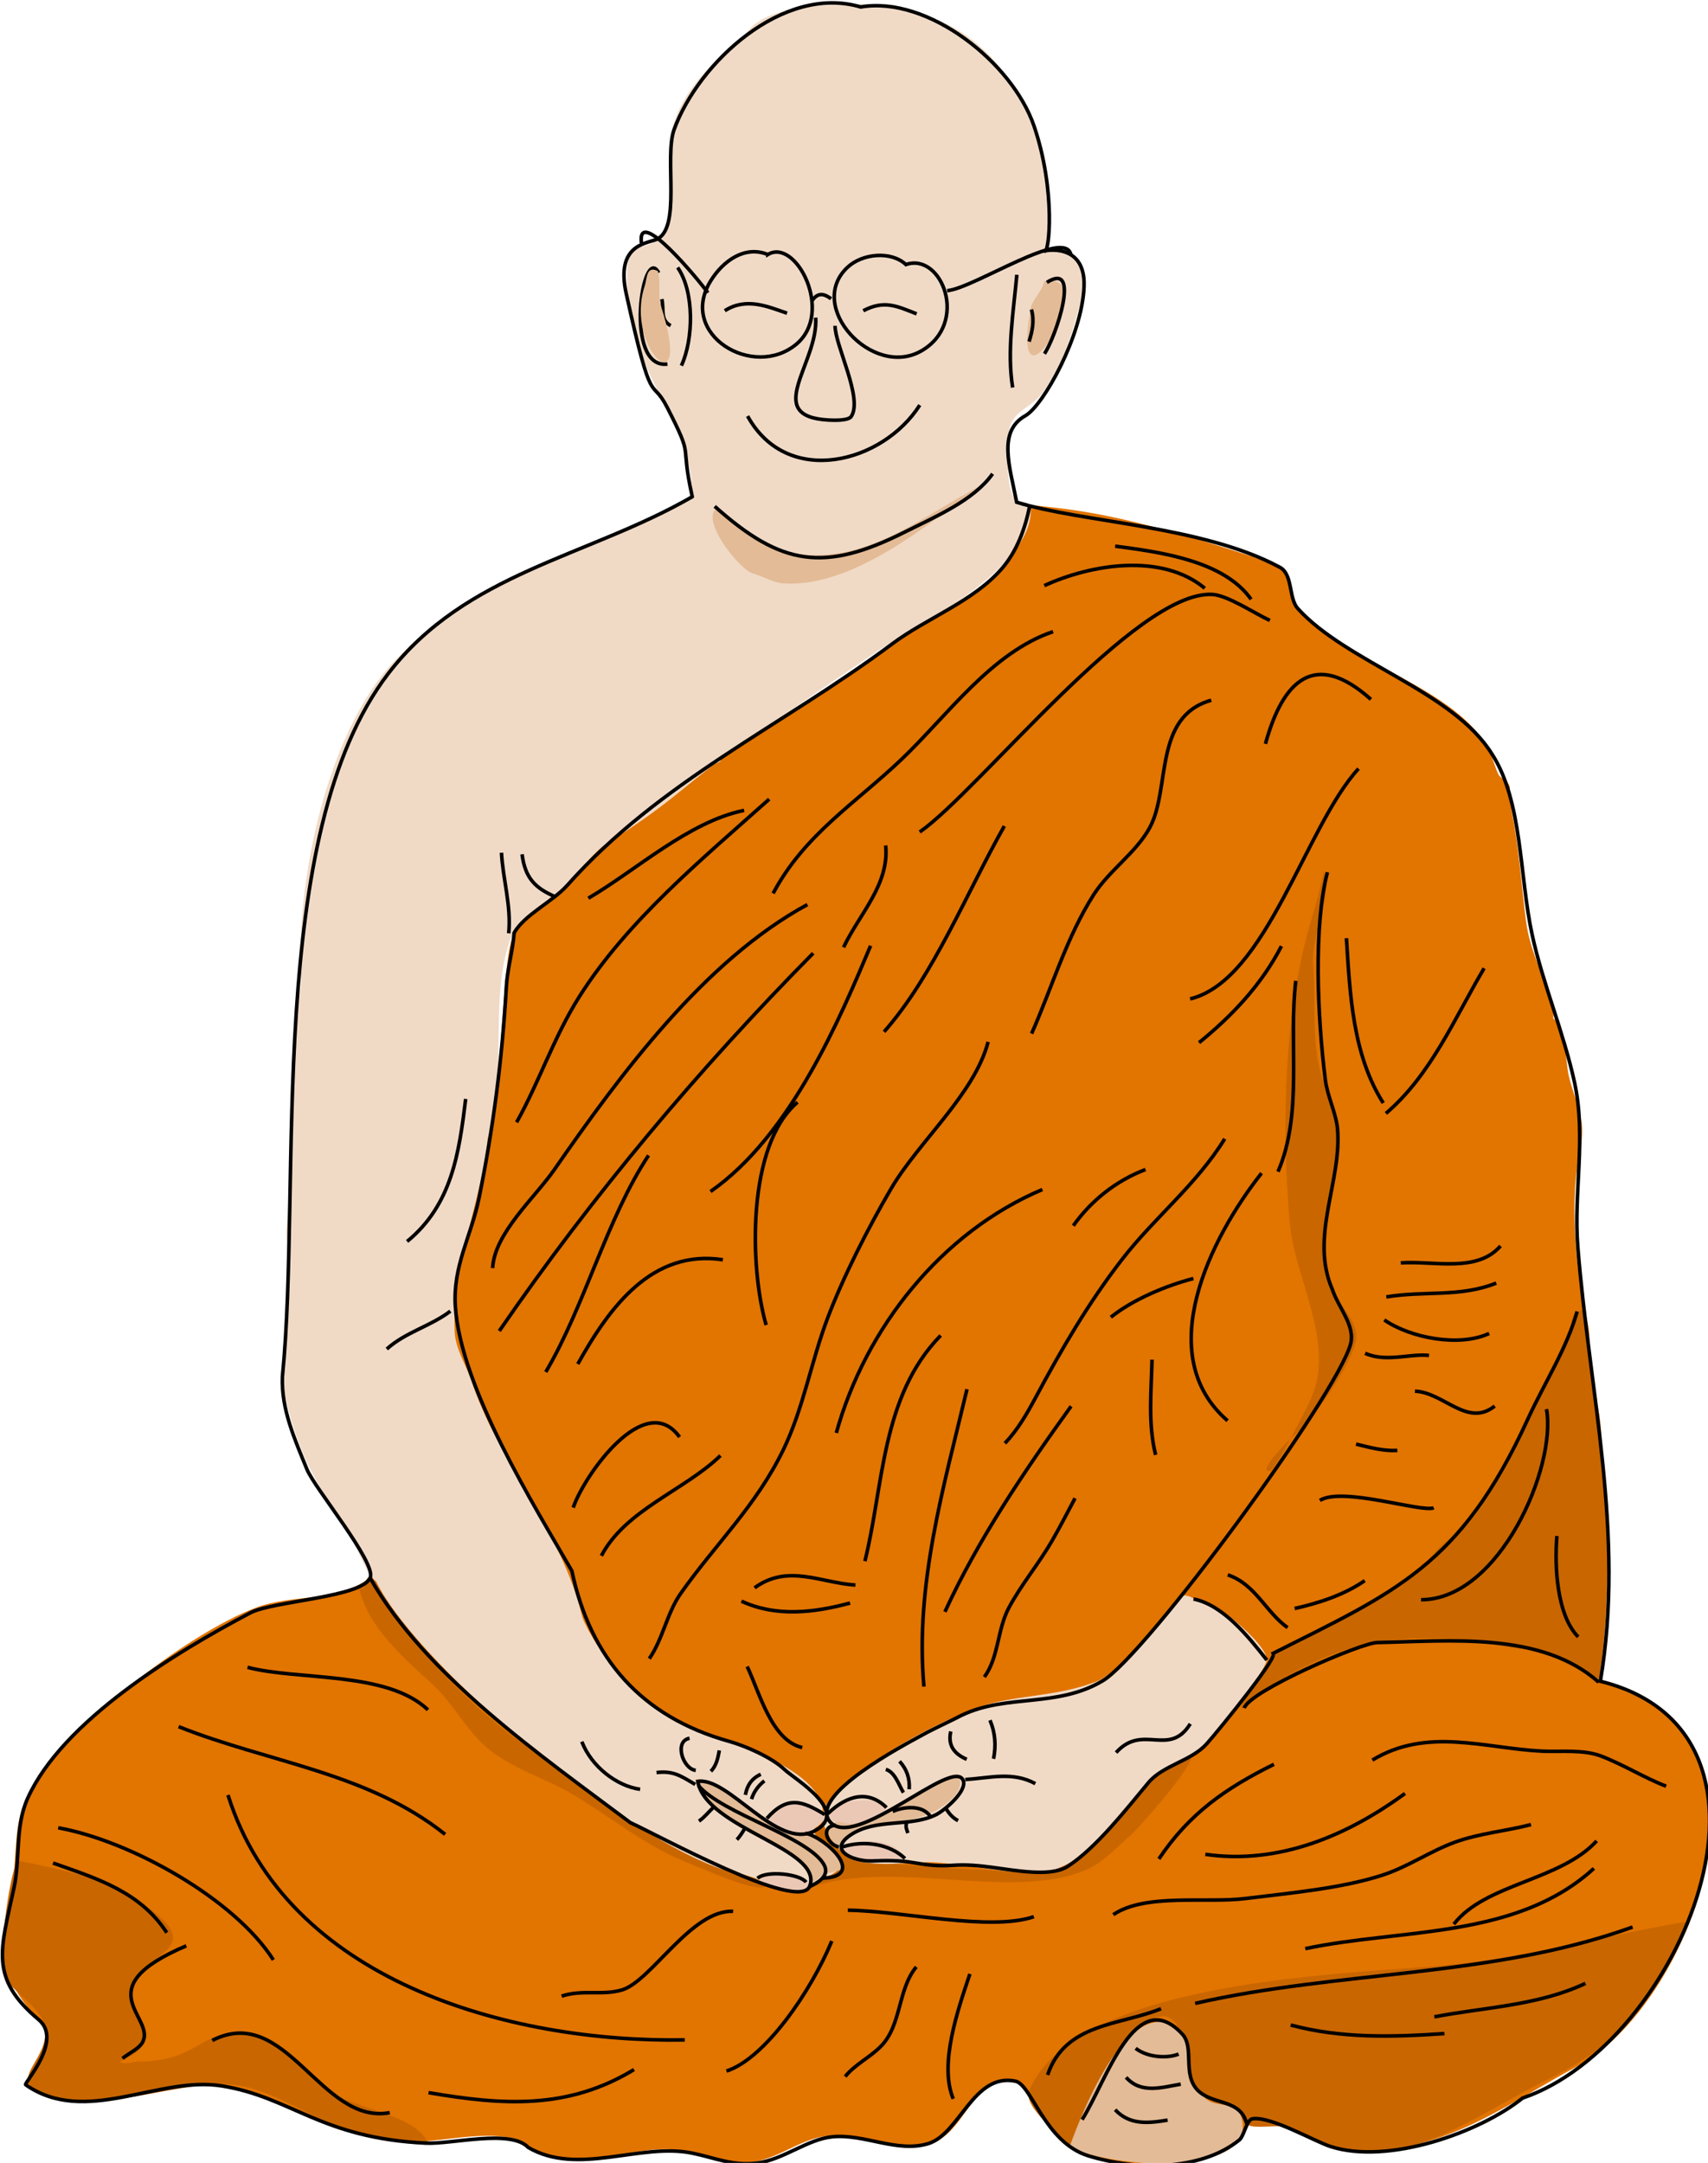<?xml version="1.0" encoding="UTF-8" standalone="no"?>
<!-- Created with Inkscape (http://www.inkscape.org/) -->

<svg
   width="126.624mm"
   height="160.349mm"
   viewBox="0 0 126.624 160.349"
   version="1.1"
   id="svg1"
   xml:space="preserve"
   inkscape:version="1.3 (0e150ed6c4, 2023-07-21)"
   sodipodi:docname="ajahn.svg"
   xmlns:inkscape="http://www.inkscape.org/namespaces/inkscape"
   xmlns:sodipodi="http://sodipodi.sourceforge.net/DTD/sodipodi-0.dtd"
   xmlns="http://www.w3.org/2000/svg"
   xmlns:svg="http://www.w3.org/2000/svg"><sodipodi:namedview
     id="namedview1"
     pagecolor="#ffffff"
     bordercolor="#999999"
     borderopacity="1"
     inkscape:showpageshadow="0"
     inkscape:pageopacity="0"
     inkscape:pagecheckerboard="0"
     inkscape:deskcolor="#d1d1d1"
     inkscape:document-units="mm"
     inkscape:zoom="0.78363065"
     inkscape:cx="216.30088"
     inkscape:cy="518.10122"
     inkscape:window-width="2560"
     inkscape:window-height="1440"
     inkscape:window-x="0"
     inkscape:window-y="0"
     inkscape:window-maximized="1"
     inkscape:current-layer="layer1" /><defs
     id="defs1" /><g
     inkscape:label="Layer 1"
     inkscape:groupmode="layer"
     id="layer1"
     transform="translate(-30.618,-52.691)"><path
       style="fill:#e27400;fill-opacity:1;stroke:none;stroke-width:1px;stroke-linecap:butt;stroke-linejoin:miter;stroke-opacity:1"
       d="m 288.023,141.111 c -2.151,5.97 -3.385,12.703 -7.398,17.863 -6.448,8.289 -17.926,11.761 -26.1,17.755 -10.322,7.569 -21.339,13.991 -31.628,21.625 -6.278,4.657 -18.179,7.257 -21.434,14.653 -12.528,6.157 -25.202,14.768 -35.063,24.769 -2.921,2.962 -5.134,6.498 -8.177,9.373 -5.8,5.478 -13.713,9.042 -15.557,17.516 -2.167,9.959 -2.756,43.419 -5.693,47.45 -2.364,5.033 -3.08,10.633 -5.156,15.831 -10.806,27.065 -14.832,54.85 -21.122,83.299 -2.236,10.114 -3.083,22.178 -7.902,30.593 -8.903,6.495 -20.931,4.047 -31.171,7.905 -19.702,7.423 -54.031,34.184 -63.779,52.334 -4.314,8.033 -2.841,16.703 -4.529,25.264 -3.673,18.631 -4.219,25.254 8.618,39.116 4.729,6.055 -5.279,12.028 -4.251,17.27 0.116,0.591 12.114,3.96 13.586,3.96 9.121,0 19.774,-4.315 27.924,-4.315 5.914,0 12.485,-0.662 18.289,0.875 2.919,0.773 6.135,3.05 9.305,3.119 11.619,5.751 25.939,12.307 39.231,11.847 8.877,-0.307 18.298,-2.825 27.109,-1.089 3.33,0.656 4.794,2.993 7.692,3.87 11.945,5.592 25.55,-1.656 37.922,-0.653 6.893,0.558 15.509,4.664 22.479,3.399 7.345,-1.333 12.791,-6.369 20.279,-7.211 10.322,-1.161 17.402,3.89 25.981,2.937 8.271,-0.919 11.302,-8.611 15.603,-13.572 3.225,-2.738 5.869,-5.466 10.32,-4.641 2.732,0.506 4.348,4.712 5.757,6.766 3.834,5.586 7.968,9.299 13.504,13.119 8.577,5.918 19.674,1.118 28.172,3.276 2.708,-2.343 6.75,-1.86 9.928,-3.111 4.324,-1.703 6.924,-8.038 10.79,-9.125 6.651,-1.871 13.9,5.761 19.793,6.898 4.085,0.788 9.355,1.153 12.67,1.32 21.377,-0.051 39.264,-13.819 57.262,-23.326 21.866,-11.84 39.517,-48.708 36.893,-72.452 0.386,-13.068 -9.558,-27.46 -22.056,-31.9 -1.974,-0.701 -8.635,-4.619 -8.911,-3.168 3.164,-20.297 3.112,-41.774 1.321,-62.269 -0.268,-3.066 -2.074,-5.729 -2.411,-8.614 -0.828,-7.08 0.493,-15.966 -1.696,-22.533 0.561,-2.786 0.019,-5.845 -0.58,-8.616 -2.663,-12.327 -4.028,-25.18 -3.08,-37.813 0.37,-4.931 2.034,-10.109 1.852,-15.057 -0.179,-4.85 -2.588,-9.747 -3.685,-14.439 -1.053,-4.502 -0.759,-13.41 -4.4,-16.312 0.188,-1.714 -0.233,-3.91 -0.784,-5.588 -2.311,-7.039 -5.817,-13.912 -6.793,-21.377 -1.356,-10.376 -1.942,-20.582 -4.025,-30.833 -0.38,-1.872 -0.047,-4.613 -0.578,-5.949 0.502,-2.622 -2.538,-2.998 -3.29,-4.764 -1.12,-2.63 -1.901,-5.875 -3.447,-8.292 -7.078,-11.063 -22.056,-17.424 -33.581,-24.075 -6.267,-3.617 -12.421,-8.243 -18.207,-12.64 -3.919,-2.978 -1.897,-9.158 -5.409,-12.318 -2.187,-1.968 -5.362,-2.096 -7.792,-3.276 -16.068,-5.21 -33.425,-10.643 -50.485,-13.111 -7.456,-1.078 -12.885,-1.34 -12.107,-1.561 z"
       id="path112"
       transform="matrix(0.265,0,0,0.265,30.618,52.691)" /><path
       style="fill:#c96600;fill-opacity:1;stroke:none;stroke-width:1px;stroke-linecap:butt;stroke-linejoin:miter;stroke-opacity:1"
       d="m 224.568,528.9 c 23.049,-9.859 57.453,3.401 79.263,-5.792 4.834,-2.038 8.407,-6.223 12.321,-9.538 2.265,-1.919 18.91,-20.704 16.942,-22.475 -4.562,-4.104 -31.179,29.591 -38.339,32.046 -3.429,1.176 -42.02,-0.909 -47.195,-2.261 -4.467,-1.167 -13.453,-1.399 -15.658,-6.452 -0.487,-1.116 0.752,-3.019 -0.568,-3.746 -0.838,-0.461 -5.25,0.89 -4.437,1.914 1.27,1.6 3.852,1.77 5.262,3.251 8.31,8.725 -2.738,8.495 -7.591,13.053 z"
       id="path121"
       transform="matrix(0.265,0,0,0.265,30.618,52.691)" /><path
       style="fill:#c96600;fill-opacity:1;stroke:none;stroke-width:1px;stroke-linecap:butt;stroke-linejoin:miter;stroke-opacity:1"
       d="m 100.53,444.52 c 2.555,10.912 12.464,19.342 20.462,26.666 5.756,5.271 9.143,12.48 15.108,17.64 6.894,5.963 16.789,8.697 24.587,13.432 11.385,6.913 20.644,14.758 33.168,19.455 1.961,0.735 18.017,8.041 20.297,5.99 0.457,-0.411 -6.696,-2.51 -7.279,-2.673 -4.877,-1.362 -12.2,-6.521 -16.612,-9.224 -4.892,-2.997 -11.682,-4.229 -16.098,-7.508 -8.066,-5.989 -14.96,-12.42 -23.616,-17.706 -9.371,-5.723 -21.997,-16.84 -29.098,-25.214 -5.63,-6.639 -10.042,-19.874 -17.95,-24.026 -0.943,-0.495 -1.4,1.736 -1.558,2.789"
       id="path120"
       transform="matrix(0.265,0,0,0.265,30.618,52.691)" /><path
       style="fill:#c96600;fill-opacity:1;stroke:none;stroke-width:1px;stroke-linecap:butt;stroke-linejoin:miter;stroke-opacity:1"
       d="m 370.383,243.843 c -0.982,4.135 -1.925,8.302 -3.189,12.368 -8.041,25.846 -8.725,58.499 -6.405,85.645 1.354,15.832 12.819,33.573 6.119,49.123 -0.874,2.028 -10.034,20.116 -11.383,20.419 -4.223,0.951 4.128,-7.857 7.442,-10.641 4.476,-3.76 17.62,-22.042 16.439,-27.887 -1.203,-5.956 -6.636,-9.396 -8.038,-14.865 -3.492,-13.619 3.602,-28.35 2.515,-41.795 -0.512,-6.335 -3.77,-12.382 -5.03,-18.622 -1.696,-8.394 -0.795,-19.404 -1.504,-28.12 -0.607,-7.461 5.842,-20.176 3.034,-25.623 z"
       id="path119"
       transform="matrix(0.265,0,0,0.265,30.618,52.691)" /><path
       style="fill:#c96600;fill-opacity:1;stroke:none;stroke-width:1px;stroke-linecap:butt;stroke-linejoin:miter;stroke-opacity:1"
       d="m 299.42,600.225 c -2.472,-2.498 -13.341,-10.897 -11.514,-15.28 12.923,-31.016 87.835,-32.56 115.64,-35.082 23.851,-2.163 46.257,-8.687 69.032,-12.376 -5.093,10.805 -10.954,21.573 -19.289,30.362 -7.97,8.406 -18.868,12.966 -28.731,18.333 -19.417,10.567 -40.375,24.55 -61.789,9.604 -3.083,-2.152 -12.021,0.273 -13.861,-1.502 -3.434,-3.311 -13.453,-6.894 -15.512,-12.062 -1.31,-3.289 -1.602,-19.777 -9.021,-18.019 -11.559,2.738 -20.356,26.207 -24.954,36.022 z"
       id="path118"
       transform="matrix(0.265,0,0,0.265,30.618,52.691)" /><path
       style="fill:#c96600;fill-opacity:1;stroke:none;stroke-width:1px;stroke-linecap:butt;stroke-linejoin:miter;stroke-opacity:1"
       d="m 4.929,520.514 c 11.214,2.326 23.868,4.643 33.618,11.108 21.15,14.025 2.344,13.503 -2.243,24.935 -1.55,3.862 4.618,9.97 3.915,14.504 -0.613,3.953 -7.323,5.396 -6.534,5.869 1.305,0.783 3.365,-0.175 4.797,-0.175 16.35,0 16.841,-7.969 28.108,-7.969 13.193,0 18.294,12.607 28.16,17.642 8.25,4.211 21.159,5.629 24.906,12.812 -6.389,1.295 -12.519,-0.992 -18.644,-2.252 -12.581,-2.588 -24.12,-13.193 -37.196,-13.885 -15.68,-0.83 -39.991,10.111 -54.025,1.4 -5.874,-3.646 3.405,-8.572 2.891,-16.662 -0.358,-5.643 -8.241,-9.846 -11.176,-14.352 -2.394,-3.676 1.078,-29.636 3.423,-32.974 z"
       id="path117"
       transform="matrix(0.265,0,0,0.265,30.618,52.691)" /><path
       style="fill:#e3bb96;fill-opacity:1;stroke:none;stroke-width:1px;stroke-linecap:butt;stroke-linejoin:miter;stroke-opacity:1"
       d="m 299.283,600.429 c 3.508,-9.768 16.941,-44.261 31.297,-32.286 2.546,2.124 0.912,9.32 2.126,12.368 0.798,2.004 2.551,3.804 3.708,5.612 3.015,4.712 11.241,0.011 11.241,8.961 0,14.219 -39.913,10.939 -48.372,5.344 z"
       id="path116"
       transform="matrix(0.265,0,0,0.265,30.618,52.691)" /><path
       style="fill:#c96600;fill-opacity:1;stroke:none;stroke-width:1px;stroke-linecap:butt;stroke-linejoin:miter;stroke-opacity:1"
       d="m 356.723,461.924 c -1.066,2.095 -10.217,15.268 -9.461,15.767 1.056,0.697 4.705,-3.371 5.363,-3.911 4.743,-3.894 9.991,-6.393 15.502,-8.985 16.795,-7.898 35.659,-7.744 53.438,-4.018 4.262,0.893 8.979,0.238 13.119,1.964 4.111,1.714 10.013,5.632 12.569,7.104 2.913,-16.495 2.252,-33.293 1.793,-50.024 -0.104,-3.783 -1.423,-7.899 -1.164,-11.683 0.318,-4.66 0.116,-12.244 -1.549,-16.625 -1.929,-5.075 -0.708,-10.923 -2.044,-15.973 -0.54,-2.043 -1.808,-10.016 -1.256,-9.166 -1.155,0.384 -2.669,0.92 -3.135,2.178 -0.489,1.319 -0.086,2.947 -0.605,4.348 -2.817,7.606 -7.166,16.506 -11.643,23.292 -3.283,4.976 -4.11,11.621 -7.609,16.345 -3.094,4.177 -5.543,9.191 -8.81,13.16 -2.171,2.638 -4.931,3.942 -7.407,6.171 -3.277,2.949 -5.617,6.597 -8.929,9.538 -4.649,4.128 -10.626,6.334 -15.997,9.257 -4.415,2.402 -17.689,11.138 -22.173,11.262 z"
       id="path115"
       transform="matrix(0.265,0,0,0.265,30.618,52.691)" /><path
       style="fill:#f0dac6;fill-opacity:1;stroke:none;stroke-width:1px;stroke-linecap:butt;stroke-linejoin:miter;stroke-opacity:1"
       d="m 334.387,447.752 c -1.038,-1.44 -4.48,-2.232 -5.38,-0.023 -2.084,5.116 -16.728,20.414 -21.748,22.468 -12.014,4.915 -24.469,3.682 -35.298,8.068 -11.026,4.466 -22.614,10.621 -31.78,17.992 -10.458,8.41 -13.697,11.626 -5.02,21.447 3.288,5.604 18.774,3.253 24.471,3.253 8.617,0 26.686,4.394 33.632,2.588 14.796,-3.847 21.107,-20.021 32.878,-28.897 3.164,-2.386 7.349,-3.275 10.385,-6.032 2.56,-2.325 17.136,-20.33 17.827,-24.06 0.816,-4.405 -17.574,-19.385 -19.966,-16.802 z"
       id="path111"
       transform="matrix(0.265,0,0,0.265,30.618,52.691)"
       sodipodi:nodetypes="csssscsssssc" /><path
       style="fill:#ebc8b6;fill-opacity:1;stroke:none;stroke-width:1px;stroke-linecap:butt;stroke-linejoin:miter;stroke-opacity:1"
       d="m 253.105,519.908 c -5.617,-10.846 -29.345,0.016 -9.433,0.371 3.172,0.057 6.34,0.35 9.433,-0.371 z"
       id="path136"
       transform="matrix(0.265,0,0,0.265,30.618,52.691)" /><path
       style="fill:#ebc8b6;fill-opacity:1;stroke:none;stroke-width:1px;stroke-linecap:butt;stroke-linejoin:miter;stroke-opacity:1"
       d="m 236.42,504.422 c -14.013,5.047 6.945,9.595 11.203,1.931 1.984,-3.571 -9.374,-2.95 -11.203,-1.931 z"
       id="path134"
       transform="matrix(0.265,0,0,0.265,30.618,52.691)" /><path
       style="fill:#e3bb96;fill-opacity:1;stroke:none;stroke-width:1px;stroke-linecap:butt;stroke-linejoin:miter;stroke-opacity:1"
       d="m 264.168,497.744 c -8.787,3.263 -16.123,11.34 -25.788,12.475 -1.656,0.194 -3.286,-0.909 -4.831,-0.413 -2.564,0.824 -2.225,2.534 -1.192,4.538 0.614,1.191 3.85,3.605 3.199,2.434 -1.206,-2.17 4.142,-4.061 5.262,-4.472 8.972,-3.29 18.072,-1.994 25.486,-9.051 3.535,-3.365 3.28,-8.25 -2.136,-5.511 z"
       id="path126"
       transform="matrix(0.265,0,0,0.265,30.618,52.691)" /><path
       style="fill:#f0dac6;fill-opacity:1;stroke:none;stroke-width:1.002;stroke-linecap:butt;stroke-linejoin:miter;stroke-dasharray:none;stroke-opacity:1"
       d="m 208.132,11.042 c -8.949,5.932 -18.17,15.43 -20.355,26.44 -1.543,7.774 0.964,16.311 -0.933,23.873 -3.804,15.163 -14.651,-2.536 -10.502,26.72 2.589,18.254 18.019,33.224 17.295,51.13 -27.497,15.015 -61.055,22.199 -83.364,45.891 -19.179,20.367 -27.664,62.89 -26.008,89.728 -3.015,22.8 -1.756,46.261 -4.116,69.264 -0.264,2.577 1.1,5.57 0.882,8.354 -0.768,9.778 -0.859,18.95 -1.063,28.704 -0.052,2.473 -1.281,4.756 -0.739,7.234 3.327,15.203 7.601,24.921 16.66,37.222 2.94,3.992 5.917,14.242 9.374,16.919 12.092,24.627 74.514,76.375 101.901,81.941 4.719,0.506 10.9,4.531 15.732,4.065 1.803,-0.174 2.736,-0.852 4.434,-1.599 1.703,-0.749 4.798,-1.928 6.236,-2.94 6.834,-4.814 -6.446,-8.387 -5.769,-12.042 0.279,-1.507 2.65,-1.235 2.424,-5.099 -0.809,-13.829 -33.673,-21.251 -43.432,-26.545 -9.274,-5.031 -20.663,-19.49 -23.842,-27.77 -5.526,-23.806 -23.226,-42.809 -31.087,-66.285 -1.476,-4.407 -4.413,-8.829 -4.628,-13.628 -0.832,-18.533 7.927,-38.263 9.244,-53.965 6.096,-17.672 -0.457,-42.364 7.65,-58.716 1.962,-3.958 7.346,-5.423 10.8,-8.226 5.247,-4.258 8.735,-11.022 14.132,-15.169 22.681,-14.364 19.936,-15.516 42.27,-30.878 6.66,-4.581 36.774,-25.56 43.925,-29.521 10.562,-5.849 34.013,-20.001 33.125,-33.931 -0.443,-2.289 -2.976,-1.428 -4.195,-2.425 -3.089,-2.527 -2.551,-18.241 -1.361,-21.038 1.726,-4.056 6.184,-5.146 8.699,-8.518 6.313,-8.462 8.848,-17.989 11.409,-27.887 2.106,-8.138 -3.757,-13.417 -9.814,-12.753 -0.416,-4.545 0.961,-9.256 0.519,-13.83 C 291.486,33.54 280.047,10.011 257.785,4.211 254.386,3.326 251.805,1.116 247.633,1.387 238.968,1.211 211.747,-0.047 208.132,11.042 Z"
       id="path110"
       transform="matrix(0.265,0,0,0.265,30.608,52.669)"
       sodipodi:nodetypes="cssscscsssssccsssssscsscsscsscsssscsscc" /><path
       style="fill:#ebc8b6;fill-opacity:1;stroke:none;stroke-width:1px;stroke-linecap:butt;stroke-linejoin:miter;stroke-opacity:1"
       d="m 225.84,526.27 c -1.119,-0.502 -2.424,-0.498 -3.557,-0.949 -0.761,-0.303 -12.624,-1.44 -10.084,0.66 1.812,1.498 16.468,5.763 13.641,0.289 z"
       id="path135"
       transform="matrix(0.265,0,0,0.265,30.618,52.691)" /><path
       style="fill:#ebc8b6;fill-opacity:1;stroke:none;stroke-width:1px;stroke-linecap:butt;stroke-linejoin:miter;stroke-opacity:1"
       d="m 230.323,507.384 c -1.311,-1.339 -3.155,-2.209 -4.914,-2.871 -3.483,-1.311 -13.491,2.515 -9.305,5.214 2.299,1.483 6.037,3.067 8.764,2.962 2.111,-0.081 7.024,-3.407 5.455,-5.305 z"
       id="path133"
       transform="matrix(0.265,0,0,0.265,30.618,52.691)" /><path
       style="fill:#e3bb96;fill-opacity:1;stroke:none;stroke-width:1px;stroke-linecap:butt;stroke-linejoin:miter;stroke-opacity:1"
       d="m 274.171,135.996 c -14.693,10.898 -35.874,28.604 -55.14,27.199 -2.71,-0.198 -5.589,-1.976 -8.246,-2.695 -3.922,-1.063 -14.489,-14.544 -10.566,-18.074 0.18,-0.162 5.824,4.137 6.482,4.749 4.136,3.842 12.201,7.555 17.943,8.004 19.606,1.534 33.823,-11.131 49.526,-19.183 z"
       id="path124"
       transform="matrix(0.265,0,0,0.265,30.618,52.691)" /><path
       style="fill:#e3bb96;fill-opacity:1;stroke:none;stroke-width:1px;stroke-linecap:butt;stroke-linejoin:miter;stroke-opacity:1"
       d="m 292.089,78.7 c -0.603,3.095 -3.274,4.89 -3.777,7.723 -6.149,34.592 20.779,-11.342 3.777,-7.723 z"
       id="path122"
       transform="matrix(0.265,0,0,0.265,30.618,52.691)" /><path
       style="fill:none;stroke:#000000;stroke-width:1px;stroke-linecap:butt;stroke-linejoin:miter;stroke-opacity:1"
       d="m 309.646,337.878 c -29.221,16.863 -63.358,21.17 -85.074,49.509 -34.549,45.086 -24.151,142.386 -29.586,196.679 -0.354,9.119 3.511,17.664 6.887,25.936 2.154,5.278 19.435,26.088 17.684,30.291 -2.283,5.478 -27.235,6.512 -33.501,9.801 -20.891,10.968 -52.664,30.347 -62.335,51.9 -3.574,7.966 -2.05,16.78 -3.812,24.993 -3.692,17.22 -7.071,25.246 6.871,36.918 6.991,5.852 -4.211,17.819 -3.63,18.226 16.718,11.703 37.097,-2.529 54.867,0.327 19.583,3.147 27.716,14.638 57.149,16.009 7.273,0.339 23.717,-3.987 28.601,1.214 13.884,8.092 31.22,-1.345 45.716,1.555 6.439,1.288 11.464,3.717 18.462,2.777 7.256,-0.975 13.964,-6.665 20.951,-7.328 8.917,-0.845 18.032,4.54 26.708,1.937 8.898,-2.669 12.649,-19.853 24.4,-17.502 4.652,0.931 8.177,17.116 20.485,20.909 12.923,3.983 31.177,4.43 42.214,-4.457 1.295,-1.043 2.037,-5.643 3.63,-5.904 5.105,-0.836 17.228,6.251 21.885,7.748 16.132,5.185 41.761,-3.93 53.727,-13.558 43.882,-14.893 80.591,-101.958 21.747,-116.606 6.945,-41 -3.089,-80.964 -6.312,-121.574 -1.216,-15.328 2.424,-30.559 -0.908,-45.926 -3.055,-14.09 -8.884,-27.62 -11.876,-41.422 -3.581,-16.521 -2.671,-37.153 -11.15,-50.36 -10.858,-17.7 -40.852,-25.764 -54.425,-40.854 -2.552,-2.837 -1.342,-9.532 -4.953,-11.482 -21.714,-11.725 -55.465,-12.528 -73.667,-18.226 -1.99,-10.24 -5.343,-19.8 2.433,-24.201 5.065,-2.866 15.907,-22.469 16.418,-36.147 0.466,-12.478 -11.179,-10.014 -11.072,-9.918 1.281,1.153 3.317,-16.731 -2.93,-35.005 -6.046,-17.685 -29.602,-36.485 -48.489,-33.278 -21.741,-6.44 -45.432,15.633 -52.197,34.304 -2.85,7.866 2.214,28.122 -5.16,30.804 -3.191,1.161 -11.166,1.782 -8.22,15.145 7.435,33.718 6.803,22.655 11.47,31.809 7.705,15.113 3.386,8.633 6.991,24.956 z"
       id="path1"
       transform="matrix(0.265,0,0,0.265,-0.117,-0.019)"
       sodipodi:nodetypes="cscssssssssscsssssssssccssscsscsssscssssc" /><path
       style="fill:#e3bb96;fill-opacity:1;stroke:none;stroke-width:1px;stroke-linecap:butt;stroke-linejoin:miter;stroke-opacity:1"
       d="m 198.364,498.353 c -1.098,0.153 -2.499,-1.07 -3.566,-0.627 -1.445,0.6 3.642,6.614 4.19,7.211 6.711,7.321 17.735,9.277 24.752,16.336 0.83,0.835 2.064,2.147 2.338,3.35 0.076,0.333 0.514,1.963 0.807,1.972 1.154,0.036 2.252,-1.481 3.236,-2.005 3.314,-1.762 9.691,-0.045 2.567,-7.739 -4.114,-4.443 -11.385,-3.499 -16.419,-6.287 -6.525,-3.614 -10.735,-9.328 -17.904,-12.211 z"
       id="path125"
       transform="matrix(0.265,0,0,0.265,30.618,52.691)" /><path
       style="fill:none;stroke:#000000;stroke-width:1px;stroke-linecap:butt;stroke-linejoin:miter;stroke-opacity:1"
       d="m 330.352,270.04 c -6.504,-2.649 -12.588,1.851 -15.988,7.36 -9.291,15.052 11.997,27.808 24.019,17.673 10.544,-8.889 -0.192,-29.814 -8.031,-25.032 z"
       id="path5"
       transform="scale(0.265)" /><path
       style="fill:none;stroke:#000000;stroke-width:1px;stroke-linecap:butt;stroke-linejoin:miter;stroke-opacity:1"
       d="m 368.984,272.845 c -4.201,-3.894 -12.166,-3.106 -16.318,0.743 -11.787,10.925 6.896,31.17 20.535,23.465 13.612,-7.689 5.88,-27.71 -4.217,-24.207 z"
       id="path6"
       transform="scale(0.265)" /><path
       style="fill:none;stroke:#000000;stroke-width:1px;stroke-linecap:butt;stroke-linejoin:miter;stroke-opacity:1"
       d="m 342.838,282.795 c 1.745,-2.41 3.501,-1.6 5.207,-0.38"
       id="path7"
       transform="scale(0.265)" /><path
       style="fill:none;stroke:#000000;stroke-width:1px;stroke-linecap:butt;stroke-linejoin:miter;stroke-opacity:1"
       d="m 380.517,280.155 c 7.476,-0.627 33.39,-18.052 34.653,-9.868"
       id="path8"
       transform="scale(0.265)" /><path
       style="fill:none;stroke:#000000;stroke-width:1px;stroke-linecap:butt;stroke-linejoin:miter;stroke-opacity:1"
       d="m 313.575,280.749 c -2.337,-3.337 -20.044,-24.758 -18.574,-13.878"
       id="path9"
       transform="scale(0.265)" /><path
       style="fill:none;stroke:#000000;stroke-width:1px;stroke-linecap:butt;stroke-linejoin:miter;stroke-opacity:1"
       d="m 343.737,287.696 c 0.816,12.766 -15.09,27.598 3.539,28.646 1.153,0.065 5.583,0.28 6.417,-1.007 3.333,-5.143 -4.582,-19.904 -4.529,-25.363"
       id="path10"
       transform="scale(0.265)" /><path
       style="fill:none;stroke:#000000;stroke-width:1px;stroke-linecap:butt;stroke-linejoin:miter;stroke-opacity:1"
       d="m 324.687,315.237 c 11.132,20.206 37.866,13.153 48.166,-3.069"
       id="path11"
       transform="scale(0.265)" /><path
       style="fill:none;stroke:#000000;stroke-width:1px;stroke-linecap:butt;stroke-linejoin:miter;stroke-opacity:1"
       d="m 408.405,277.845 c 9.758,-6.232 2.468,15.365 -0.678,19.95"
       id="path12"
       transform="scale(0.265)" /><path
       style="fill:none;stroke:#000000;stroke-width:1px;stroke-linecap:butt;stroke-linejoin:miter;stroke-opacity:1"
       d="m 404.078,285.419 c 0.935,3.17 0.22,6.18 -0.642,8.977"
       id="path13"
       transform="scale(0.265)" /><path
       style="fill:none;stroke:#000000;stroke-width:1px;stroke-linecap:butt;stroke-linejoin:miter;stroke-opacity:1"
       d="m 299.806,275.155 c -4.441,-8.601 -9.907,27.143 2.457,25.528"
       id="path14"
       transform="scale(0.265)" /><path
       style="fill:none;stroke:#000000;stroke-width:1px;stroke-linecap:butt;stroke-linejoin:miter;stroke-opacity:1"
       d="m 300.704,282.515 c 0.652,3.29 -0.483,5.799 2.457,7.426"
       id="path15"
       transform="scale(0.265)" /><path
       style="fill:none;stroke:#000000;stroke-width:1px;stroke-linecap:butt;stroke-linejoin:miter;stroke-opacity:1"
       d="m 318.303,285.767 c 6.017,-3.876 12.154,-1.11 17.418,0.693"
       id="path16"
       transform="scale(0.265)" /><path
       style="fill:none;stroke:#000000;stroke-width:1px;stroke-linecap:butt;stroke-linejoin:miter;stroke-opacity:1"
       d="m 357.045,285.767 c 5.876,-3.056 9.328,-1.338 14.925,0.875"
       id="path17"
       transform="scale(0.265)" /><path
       style="fill:none;stroke:#000000;stroke-width:1px;stroke-linecap:butt;stroke-linejoin:miter;stroke-opacity:1"
       d="m 403.598,340.436 c -1.25,6.204 -3.541,12.587 -7.774,17.458 -8.001,9.208 -21.07,13.893 -30.693,21.072 -30.759,22.948 -65.049,38.468 -90.832,67.474 -4.186,4.71 -12.184,8.358 -14.925,13.399 -0.374,5.052 -1.901,10.015 -2.186,15.072 -1.128,20.052 -3.648,39.498 -7.646,59.124 -2.169,10.649 -7.348,18.875 -6.619,30.247 1.469,22.915 22.377,56.248 32.6,74.025 5.169,24.523 19.489,40.824 43.934,47.668 4.603,1.289 12.002,4.514 15.53,7.888 2.783,2.661 18.918,12.01 8.214,17.293 -10.41,5.138 -23.971,-15.398 -32.453,-13.944 2.317,13.212 35.148,18.761 31.335,29.257 -2.799,7.706 -43.289,-14.682 -50.183,-17.722 -25.733,-19.273 -57.139,-41.132 -72.662,-68.2"
       id="path18"
       transform="scale(0.265)" /><path
       style="fill:none;stroke:#000000;stroke-width:1px;stroke-linecap:butt;stroke-linejoin:miter;stroke-opacity:1"
       d="m 310.937,698.365 c 6.585,7.85 30.79,14.333 35.13,22.145 1.814,3.265 -2.09,5.188 -4.217,6.221"
       id="path19"
       transform="scale(0.265)" /><path
       style="fill:none;stroke:#000000;stroke-width:1px;stroke-linecap:butt;stroke-linejoin:miter;stroke-opacity:1"
       d="m 340.897,711.674 c 6.163,1.566 16.988,12.129 4.895,12.582"
       id="path20"
       transform="scale(0.265)"
       sodipodi:nodetypes="cc" /><path
       style="fill:none;stroke:#000000;stroke-width:1px;stroke-linecap:butt;stroke-linejoin:miter;stroke-opacity:1"
       d="m 486.899,442.857 c -3.886,14.828 -2.845,40.136 -0.587,58.085 0.581,4.62 3.038,9.374 3.41,13.729 1.25,14.632 -7.877,30.218 -1.43,44.935 1.691,5.103 6.499,10.133 5.061,15.313 -4.018,14.468 -57.194,86.982 -69.38,94.173 -12.815,7.563 -26.673,3.582 -39.292,9.554 -3.726,1.934 -7.585,3.619 -11.276,5.66 -4.913,2.716 -31.755,16.724 -25.724,24.125 6.875,8.438 34.408,-18.13 37.294,-11.567 1.317,2.994 -5.296,8.527 -7.591,9.653 -7.329,3.598 -16.715,0.89 -23.836,5.627 -6.844,4.553 1.205,7.507 5.867,7.31 3.882,-0.164 7.711,-0.202 11.569,0.462 4.037,0.695 7.036,1.055 11.111,0.759 7.569,-0.549 14.57,1.45 22.039,1.881 3.142,0.181 7.41,0.184 10.213,-1.65 7.925,-5.187 16.324,-15.987 22.461,-23.349 4.088,-4.905 11.913,-5.999 16.3,-10.858 3.239,-3.588 21.835,-26.51 18.17,-25.115 34.312,-17.313 52.76,-24.391 71.649,-65.676 4.611,-10.077 10.976,-19.854 13.825,-30.181"
       id="path21"
       transform="scale(0.265)" /><path
       style="fill:none;stroke:#000000;stroke-width:1px;stroke-linecap:butt;stroke-linejoin:miter;stroke-opacity:1"
       d="m 375.697,706.831 c -2.433,-3.312 -7.831,-2.397 -10.414,-1.221"
       id="path22"
       transform="scale(0.265)" /><path
       style="fill:none;stroke:#000000;stroke-width:1px;stroke-linecap:butt;stroke-linejoin:miter;stroke-opacity:1"
       d="m 349.294,709.438 c -4.459,0.459 -2.286,5.471 0.935,6.105"
       id="path23"
       transform="scale(0.265)" /><path
       style="fill:none;stroke:#000000;stroke-width:1px;stroke-linecap:butt;stroke-linejoin:miter;stroke-opacity:1"
       d="m 562.784,669.44 c -16.038,-14.292 -41.923,-11.461 -61.954,-11.089 -4.554,0.085 -35.636,13.5 -37.202,18.333"
       id="path24"
       transform="scale(0.265)" /><path
       style="fill:none;stroke:#000000;stroke-width:1px;stroke-linecap:butt;stroke-linejoin:miter;stroke-opacity:1"
       d="m 418.268,791.82 c 6.842,-10.786 14.914,-37.952 27.993,-23.974 3.537,3.78 -0.002,11.276 4.309,15.709 4.193,4.313 12.036,2.314 13.751,9.455"
       id="path25"
       transform="scale(0.265)"
       sodipodi:nodetypes="cscc" /><path
       style="fill:none;stroke:#000000;stroke-width:1px;stroke-linecap:butt;stroke-linejoin:miter;stroke-opacity:1"
       d="m 433.253,771.873 c 2.994,2.38 8.464,3.008 12.018,1.61"
       id="path32"
       transform="scale(0.265)" /><path
       style="fill:none;stroke:#000000;stroke-width:1px;stroke-linecap:butt;stroke-linejoin:miter;stroke-opacity:1"
       d="m 430.569,779.994 c 4.238,4.728 10.009,2.789 15.299,1.902"
       id="path33"
       transform="scale(0.265)" /><path
       style="fill:none;stroke:#000000;stroke-width:1px;stroke-linecap:butt;stroke-linejoin:miter;stroke-opacity:1"
       d="m 427.509,789.048 c 4.079,4.369 9.283,3.8 14.689,2.905"
       id="path34"
       transform="scale(0.265)" /><path
       style="fill:none;stroke:#000000;stroke-width:1px;stroke-linecap:butt;stroke-linejoin:miter;stroke-opacity:1"
       d="m 315.487,340.489 c 18.584,16.605 30.582,18.596 53.364,7.094 8.127,-4.103 19.029,-8.674 24.374,-16.195"
       id="path35"
       transform="scale(0.265)" /><path
       style="fill:none;stroke:#000000;stroke-width:1px;stroke-linecap:butt;stroke-linejoin:miter;stroke-opacity:1"
       d="m 400.01,275.703 c -0.931,10.251 -2.816,21.287 -1.173,31.551"
       id="path38"
       transform="scale(0.265)" /><path
       style="fill:none;stroke:#000000;stroke-width:1px;stroke-linecap:butt;stroke-linejoin:miter;stroke-opacity:1"
       d="m 305.117,273.666 c 4.712,6.762 4.462,20.065 1.05,27.467"
       id="path39"
       transform="scale(0.265)" /><path
       style="fill:none;stroke:#000000;stroke-width:1px;stroke-linecap:butt;stroke-linejoin:miter;stroke-opacity:1"
       d="m 410.137,375.546 c -17.209,5.805 -29.621,23.561 -42.391,35.725 -12.95,12.336 -27.173,21.025 -35.919,37.491"
       id="path40"
       transform="scale(0.265)" /><path
       style="fill:none;stroke:#000000;stroke-width:1px;stroke-linecap:butt;stroke-linejoin:miter;stroke-opacity:1"
       d="m 330.727,422.409 c -18.579,16.621 -39.724,33.971 -53.227,55.428 -7.014,11.146 -11.098,23.659 -17.437,34.983"
       id="path41"
       transform="scale(0.265)" /><path
       style="fill:none;stroke:#000000;stroke-width:1px;stroke-linecap:butt;stroke-linejoin:miter;stroke-opacity:1"
       d="m 341.417,451.897 c -28.84,15.659 -52.342,47.524 -70.81,74.173 -5.41,7.806 -16.74,17.727 -17.253,27.524"
       id="path42"
       transform="scale(0.265)" /><path
       style="fill:none;stroke:#000000;stroke-width:1px;stroke-linecap:butt;stroke-linejoin:miter;stroke-opacity:1"
       d="M 255.223,571.185 C 281.213,533.334 311.008,497.933 343.03,465.511"
       id="path43"
       transform="scale(0.265)" /><path
       style="fill:none;stroke:#000000;stroke-width:1px;stroke-linecap:butt;stroke-linejoin:miter;stroke-opacity:1"
       d="m 296.972,522.077 c -11.675,17.622 -17.86,42.145 -28.75,60.593"
       id="path44"
       transform="scale(0.265)" /><path
       style="fill:none;stroke:#000000;stroke-width:1px;stroke-linecap:butt;stroke-linejoin:miter;stroke-opacity:1"
       d="m 314.303,532.175 c 22.644,-15.749 36.464,-49.012 44.793,-68.761"
       id="path45"
       transform="scale(0.265)" /><path
       style="fill:none;stroke:#000000;stroke-width:1px;stroke-linecap:butt;stroke-linejoin:miter;stroke-opacity:1"
       d="m 338.652,507.192 c -14.215,12.079 -13.444,46.168 -8.783,62.325"
       id="path46"
       transform="scale(0.265)" /><path
       style="fill:none;stroke:#000000;stroke-width:1px;stroke-linecap:butt;stroke-linejoin:miter;stroke-opacity:1"
       d="m 317.774,551.264 c -19.755,-2.99 -31.653,13.082 -40.594,29.174"
       id="path47"
       transform="scale(0.265)" /><path
       style="fill:none;stroke:#000000;stroke-width:1px;stroke-linecap:butt;stroke-linejoin:miter;stroke-opacity:1"
       d="m 275.896,620.603 c 3.114,-9.129 20.117,-33.167 29.758,-19.736"
       id="path48"
       transform="scale(0.265)" /><path
       style="fill:none;stroke:#000000;stroke-width:1px;stroke-linecap:butt;stroke-linejoin:miter;stroke-opacity:1"
       d="m 317.095,606.049 c -9.941,9.65 -26.645,15.222 -33.315,28.036"
       id="path49"
       transform="scale(0.265)" /><path
       style="fill:none;stroke:#000000;stroke-width:1px;stroke-linecap:butt;stroke-linejoin:miter;stroke-opacity:1"
       d="m 297.183,662.863 c 3.813,-5.503 4.941,-12.76 8.764,-18.201 9.778,-13.916 21.092,-24.474 28.768,-40.313 5.529,-11.408 7.803,-24.698 12.285,-36.583 4.397,-11.661 11.425,-25.437 17.785,-36.319 7.747,-13.256 23.335,-26.457 27.191,-41.138"
       id="path50"
       transform="scale(0.265)" /><path
       style="fill:none;stroke:#000000;stroke-width:1px;stroke-linecap:butt;stroke-linejoin:miter;stroke-opacity:1"
       d="m 407.151,531.61 c -28.225,11.94 -49.483,38.715 -57.646,68.101"
       id="path51"
       transform="scale(0.265)" /><path
       style="fill:none;stroke:#000000;stroke-width:1px;stroke-linecap:butt;stroke-linejoin:miter;stroke-opacity:1"
       d="m 378.695,572.451 c -16.685,17.064 -15.927,42.082 -21.195,63.134"
       id="path52"
       transform="scale(0.265)" /><path
       style="fill:none;stroke:#000000;stroke-width:1px;stroke-linecap:butt;stroke-linejoin:miter;stroke-opacity:1"
       d="m 374.019,670.683 c -2.551,-28.519 5.581,-56.046 12.046,-83.2"
       id="path53"
       transform="scale(0.265)" /><path
       style="fill:none;stroke:#000000;stroke-width:1px;stroke-linecap:butt;stroke-linejoin:miter;stroke-opacity:1"
       d="m 396.663,602.599 c 3.597,-3.729 6.247,-8.392 8.691,-12.954 7.235,-13.505 14.739,-26.392 24.147,-38.547 8.965,-11.582 20.73,-20.819 28.658,-33.663"
       id="path54"
       transform="scale(0.265)" /><path
       style="fill:none;stroke:#000000;stroke-width:1px;stroke-linecap:butt;stroke-linejoin:miter;stroke-opacity:1"
       d="m 436.01,526.016 c -8.145,3.079 -15.19,8.652 -20.205,15.726"
       id="path55"
       transform="scale(0.265)" /><path
       style="fill:none;stroke:#000000;stroke-width:1px;stroke-linecap:butt;stroke-linejoin:miter;stroke-opacity:1"
       d="m 426.311,567.335 c 6.197,-4.972 15.313,-8.775 23.084,-10.825"
       id="path56"
       transform="scale(0.265)" /><path
       style="fill:none;stroke:#000000;stroke-width:1px;stroke-linecap:butt;stroke-linejoin:miter;stroke-opacity:1"
       d="m 468.464,527.039 c -14.271,18.068 -30.775,50.858 -9.498,69.256"
       id="path57"
       transform="scale(0.265)" /><path
       style="fill:none;stroke:#000000;stroke-width:1px;stroke-linecap:butt;stroke-linejoin:miter;stroke-opacity:1"
       d="m 437.825,579.216 c -0.201,8.866 -1.16,17.954 1.008,26.633"
       id="path58"
       transform="scale(0.265)" /><path
       style="fill:none;stroke:#000000;stroke-width:1px;stroke-linecap:butt;stroke-linejoin:miter;stroke-opacity:1"
       d="m 415.182,592.252 c -12.956,17.985 -26.042,37.304 -35.295,57.507"
       id="path59"
       transform="scale(0.265)" /><path
       style="fill:none;stroke:#000000;stroke-width:1px;stroke-linecap:butt;stroke-linejoin:miter;stroke-opacity:1"
       d="m 416.282,617.994 c -2.144,4 -4.196,8.05 -6.472,11.98 -3.667,6.332 -8.533,12.125 -11.991,18.564 -3.337,6.213 -2.798,13.795 -6.894,19.455"
       id="path60"
       transform="scale(0.265)" /><path
       style="fill:none;stroke:#000000;stroke-width:1px;stroke-linecap:butt;stroke-linejoin:miter;stroke-opacity:1"
       d="m 324.569,665.056 c 3.533,7.433 6.799,20.668 15.402,22.673"
       id="path61"
       transform="scale(0.265)" /><path
       style="fill:none;stroke:#000000;stroke-width:1px;stroke-linecap:butt;stroke-linejoin:miter;stroke-opacity:1"
       d="m 322.956,646.773 c 9.776,4.515 20.305,3.234 30.4,0.528"
       id="path62"
       transform="scale(0.265)" /><path
       style="fill:none;stroke:#000000;stroke-width:1px;stroke-linecap:butt;stroke-linejoin:miter;stroke-opacity:1"
       d="m 326.641,643.043 c 9.351,-6.796 18.551,-1.363 28.218,-0.776"
       id="path63"
       transform="scale(0.265)" /><path
       style="fill:none;stroke:#000000;stroke-width:1px;stroke-linecap:butt;stroke-linejoin:miter;stroke-opacity:1"
       d="m 478.055,473.233 c -2.108,17.399 2.127,36.904 -4.987,53.398"
       id="path64"
       transform="scale(0.265)" /><path
       style="fill:none;stroke:#000000;stroke-width:1px;stroke-linecap:butt;stroke-linejoin:miter;stroke-opacity:1"
       d="m 492.21,461.303 c 1.005,15.607 1.688,32.494 10.304,46.121"
       id="path65"
       transform="scale(0.265)" /><path
       style="fill:none;stroke:#000000;stroke-width:1px;stroke-linecap:butt;stroke-linejoin:miter;stroke-opacity:1"
       d="m 530.732,469.718 c -8.324,14.048 -14.854,29.841 -27.484,40.61"
       id="path66"
       transform="scale(0.265)" /><path
       style="fill:none;stroke:#000000;stroke-width:1px;stroke-linecap:butt;stroke-linejoin:miter;stroke-opacity:1"
       d="m 507.428,552.142 c 9.105,-0.661 21.326,2.882 27.888,-4.736"
       id="path67"
       transform="scale(0.265)" /><path
       style="fill:none;stroke:#000000;stroke-width:1px;stroke-linecap:butt;stroke-linejoin:miter;stroke-opacity:1"
       d="m 503.376,561.664 c 10.713,-1.798 20.655,0.182 30.748,-3.878"
       id="path68"
       transform="scale(0.265)" /><path
       style="fill:none;stroke:#000000;stroke-width:1px;stroke-linecap:butt;stroke-linejoin:miter;stroke-opacity:1"
       d="m 502.807,568.099 c 7.344,5.079 21.053,7.649 29.336,3.779"
       id="path69"
       transform="scale(0.265)" /><path
       style="fill:none;stroke:#000000;stroke-width:1px;stroke-linecap:butt;stroke-linejoin:miter;stroke-opacity:1"
       d="m 497.435,577.422 c 5.791,2.627 12.495,0.038 17.877,0.611"
       id="path70"
       transform="scale(0.265)" /><path
       style="fill:none;stroke:#000000;stroke-width:1px;stroke-linecap:butt;stroke-linejoin:miter;stroke-opacity:1"
       d="m 511.388,588.033 c 8.023,0.312 14.678,10.261 22.314,4.158"
       id="path71"
       transform="scale(0.265)" /><path
       style="fill:none;stroke:#000000;stroke-width:1px;stroke-linecap:butt;stroke-linejoin:miter;stroke-opacity:1"
       d="m 494.905,602.835 c 3.89,0.94 7.569,1.994 11.551,1.766"
       id="path72"
       transform="scale(0.265)" /><path
       style="fill:none;stroke:#000000;stroke-width:1px;stroke-linecap:butt;stroke-linejoin:miter;stroke-opacity:1"
       d="m 484.784,618.593 c 6.239,-3.954 28.56,3.464 31.848,2.063"
       id="path73"
       transform="scale(0.265)" /><path
       style="fill:none;stroke:#000000;stroke-width:1px;stroke-linecap:butt;stroke-linejoin:miter;stroke-opacity:1"
       d="m 449.439,646.17 c 8.277,1.66 15.38,10.563 20.499,17.079"
       id="path74"
       transform="scale(0.265)" /><path
       style="fill:none;stroke:#000000;stroke-width:1px;stroke-linecap:butt;stroke-linejoin:miter;stroke-opacity:1"
       d="m 477.73,648.827 c 6.742,-1.509 13.851,-3.803 19.6,-7.789"
       id="path75"
       transform="scale(0.265)" /><path
       style="fill:none;stroke:#000000;stroke-width:1px;stroke-linecap:butt;stroke-linejoin:miter;stroke-opacity:1"
       d="m 459.01,639.421 c 7.684,2.526 10.725,10.511 16.74,14.752"
       id="path76"
       transform="scale(0.265)" /><path
       style="fill:none;stroke:#000000;stroke-width:1px;stroke-linecap:butt;stroke-linejoin:miter;stroke-opacity:1"
       d="m 499.471,691.231 c 15.338,-9.305 31.398,-3.281 47.47,-2.492 5.342,0.262 11.502,-0.561 16.593,1.403 6.28,2.422 12.285,6.192 18.115,8.399"
       id="path77"
       transform="scale(0.265)" /><path
       style="fill:none;stroke:#000000;stroke-width:1px;stroke-linecap:butt;stroke-linejoin:miter;stroke-opacity:1"
       d="m 471.931,692.419 c -13.371,6.63 -23.66,13.691 -32.178,26.468"
       id="path78"
       transform="scale(0.265)" /><path
       style="fill:none;stroke:#000000;stroke-width:1px;stroke-linecap:butt;stroke-linejoin:miter;stroke-opacity:1"
       d="m 452.734,717.6 c 20.43,2.944 39.619,-5.13 55.867,-17.029"
       id="path79"
       transform="scale(0.265)" /><path
       style="fill:none;stroke:#000000;stroke-width:1px;stroke-linecap:butt;stroke-linejoin:miter;stroke-opacity:1"
       d="m 543.842,709.283 c -6.979,1.814 -14.454,2.437 -21.269,4.917 -6.902,2.512 -13.146,6.881 -20.15,9.175 -11.56,3.786 -26.157,5.057 -38.449,6.584 -10.972,1.363 -28.098,-1.53 -36.982,4.521"
       id="path80"
       transform="scale(0.265)" /><path
       style="fill:none;stroke:#000000;stroke-width:1px;stroke-linecap:butt;stroke-linejoin:miter;stroke-opacity:1"
       d="m 480.695,743.986 c 27.102,-5.7 59.029,-2.614 80.748,-22.442"
       id="path81"
       transform="scale(0.265)" /><path
       style="fill:none;stroke:#000000;stroke-width:1px;stroke-linecap:butt;stroke-linejoin:miter;stroke-opacity:1"
       d="m 562.213,713.854 c -10.105,11.099 -31.182,11.931 -39.952,23.283"
       id="path82"
       transform="scale(0.265)" /><path
       style="fill:none;stroke:#000000;stroke-width:1px;stroke-linecap:butt;stroke-linejoin:miter;stroke-opacity:1"
       d="m 449.892,759.299 c 40.476,-9.253 82.996,-7.139 122.387,-21.353"
       id="path83"
       transform="scale(0.265)" /><path
       style="fill:none;stroke:#000000;stroke-width:1px;stroke-linecap:butt;stroke-linejoin:miter;stroke-opacity:1"
       d="m 559.078,753.705 c -13.258,6.239 -28.105,6.661 -42.263,9.356"
       id="path84"
       transform="scale(0.265)" /><path
       style="fill:none;stroke:#000000;stroke-width:1px;stroke-linecap:butt;stroke-linejoin:miter;stroke-opacity:1"
       d="m 476.625,765.355 c 14.154,3.803 28.524,3.369 43.014,2.393"
       id="path85"
       transform="scale(0.265)" /><path
       style="fill:none;stroke:#000000;stroke-width:1px;stroke-linecap:butt;stroke-linejoin:miter;stroke-opacity:1"
       d="m 386.874,751.072 c -3.38,10.095 -8.686,25.231 -4.657,34.933"
       id="path86"
       transform="scale(0.265)" /><path
       style="fill:none;stroke:#000000;stroke-width:1px;stroke-linecap:butt;stroke-linejoin:miter;stroke-opacity:1"
       d="m 371.876,749.092 c -5.278,6.385 -4.045,16.39 -10.011,22.326 -3.125,3.11 -7.066,4.908 -9.883,8.35"
       id="path87"
       transform="scale(0.265)" /><path
       style="fill:none;stroke:#000000;stroke-width:1px;stroke-linecap:butt;stroke-linejoin:miter;stroke-opacity:1"
       d="m 408.619,779.322 c 4.909,-14.565 20.218,-13.838 31.72,-18.531"
       id="path88"
       transform="scale(0.265)" /><path
       style="fill:none;stroke:#000000;stroke-width:1px;stroke-linecap:butt;stroke-linejoin:miter;stroke-opacity:1"
       d="m 179.32,701.007 c 16.264,51.842 78.258,69.355 127.796,68.513"
       id="path89"
       transform="scale(0.265)" /><path
       style="fill:none;stroke:#000000;stroke-width:1px;stroke-linecap:butt;stroke-linejoin:miter;stroke-opacity:1"
       d="m 320.647,733.547 c -11.638,-0.534 -22.85,19.44 -31.023,21.963 -5.451,1.683 -11.189,-0.172 -16.96,1.766"
       id="path90"
       transform="scale(0.265)" /><path
       style="fill:none;stroke:#000000;stroke-width:1px;stroke-linecap:butt;stroke-linejoin:miter;stroke-opacity:1"
       d="m 165.514,681.882 c 25.135,10.034 52.843,12.796 74.551,30.131"
       id="path91"
       transform="scale(0.265)" /><path
       style="fill:none;stroke:#000000;stroke-width:1px;stroke-linecap:butt;stroke-linejoin:miter;stroke-opacity:1"
       d="m 184.784,665.281 c 14.14,3.724 39.049,0.995 50.477,11.897"
       id="path92"
       transform="scale(0.265)" /><path
       style="fill:none;stroke:#000000;stroke-width:1px;stroke-linecap:butt;stroke-linejoin:miter;stroke-opacity:1"
       d="m 131.832,710.181 c 20.322,3.659 49.358,19.935 60.176,36.946"
       id="path93"
       transform="scale(0.265)" /><path
       style="fill:none;stroke:#000000;stroke-width:1px;stroke-linecap:butt;stroke-linejoin:miter;stroke-opacity:1"
       d="m 130.365,720.033 c 12.648,4.46 24.355,8.08 31.83,19.488"
       id="path94"
       transform="scale(0.265)" /><path
       style="fill:none;stroke:#000000;stroke-width:1px;stroke-linecap:butt;stroke-linejoin:miter;stroke-opacity:1"
       d="m 167.64,743.201 c -28.567,12.149 -7.994,20.077 -12.34,27.178 -1.052,1.719 -3.994,3.028 -5.482,4.323"
       id="path95"
       transform="scale(0.265)" /><path
       style="fill:none;stroke:#000000;stroke-width:1px;stroke-linecap:butt;stroke-linejoin:miter;stroke-opacity:1"
       d="m 174.919,769.669 c 20.677,-10.612 30.411,23.822 49.652,20.198"
       id="path96"
       transform="scale(0.265)" /><path
       style="fill:none;stroke:#000000;stroke-width:1px;stroke-linecap:butt;stroke-linejoin:miter;stroke-opacity:1"
       d="m 235.425,784.272 c 21.009,3.6 39.054,4.732 57.481,-6.452"
       id="path97"
       transform="scale(0.265)" /><path
       style="fill:none;stroke:#000000;stroke-width:1px;stroke-linecap:butt;stroke-linejoin:miter;stroke-opacity:1"
       d="m 318.777,778.233 c 10.682,-3.44 23.571,-22.124 29.465,-36.369"
       id="path98"
       transform="scale(0.265)" /><path
       style="fill:none;stroke:#000000;stroke-width:1px;stroke-linecap:butt;stroke-linejoin:miter;stroke-opacity:1"
       d="m 352.715,733.234 c 15.101,0.157 39.737,6.001 52.053,1.815"
       id="path99"
       transform="scale(0.265)" /><path
       style="fill:none;stroke:#000000;stroke-width:1px;stroke-linecap:butt;stroke-linejoin:miter;stroke-opacity:1"
       d="m 454.393,394.733 c -16.263,4.58 -11.3,24.678 -17.18,35.593 -3.793,7.04 -11.366,11.981 -15.732,18.845 -7.618,11.977 -11.612,25.9 -17.345,38.828"
       id="path100"
       transform="scale(0.265)" /><path
       style="fill:none;stroke:#000000;stroke-width:1px;stroke-linecap:butt;stroke-linejoin:miter;stroke-opacity:1"
       d="m 372.838,431.597 c 16.675,-11.646 60.472,-67.52 81.811,-66.467 4.377,0.216 12.073,5.462 16.153,7.261"
       id="path101"
       transform="scale(0.265)" /><path
       style="fill:none;stroke:#000000;stroke-width:1px;stroke-linecap:butt;stroke-linejoin:miter;stroke-opacity:1"
       d="m 407.693,362.671 c 13.035,-5.987 32.847,-9.25 44.884,0.726"
       id="path102"
       transform="scale(0.265)" /><path
       style="fill:none;stroke:#000000;stroke-width:1px;stroke-linecap:butt;stroke-linejoin:miter;stroke-opacity:1"
       d="m 427.514,351.632 c 12.371,1.619 30.364,3.978 38.027,14.868"
       id="path103"
       transform="scale(0.265)" /><path
       style="fill:none;stroke:#000000;stroke-width:1px;stroke-linecap:butt;stroke-linejoin:miter;stroke-opacity:1"
       d="m 499.057,394.486 c -15.813,-14.126 -24.674,-5.112 -29.501,12.442"
       id="path104"
       transform="scale(0.265)" /><path
       style="fill:none;stroke:#000000;stroke-width:1px;stroke-linecap:butt;stroke-linejoin:miter;stroke-opacity:1"
       d="m 495.592,413.875 c -14.827,16.146 -25.669,59.152 -47.103,64.421"
       id="path105"
       transform="scale(0.265)" /><path
       style="fill:none;stroke:#000000;stroke-width:1px;stroke-linecap:butt;stroke-linejoin:miter;stroke-opacity:1"
       d="m 474.03,463.527 c -5.531,10.72 -13.746,19.456 -23.047,26.996"
       id="path106"
       transform="scale(0.265)" /><path
       style="fill:none;stroke:#000000;stroke-width:1px;stroke-linecap:butt;stroke-linejoin:miter;stroke-opacity:1"
       d="m 362.864,487.487 c 13.792,-15.627 23.112,-38.904 33.645,-57.557"
       id="path107"
       transform="scale(0.265)" /><path
       style="fill:none;stroke:#000000;stroke-width:1px;stroke-linecap:butt;stroke-linejoin:miter;stroke-opacity:1"
       d="m 351.533,463.857 c 4.402,-9.318 12.88,-17.594 11.771,-28.498"
       id="path108"
       transform="scale(0.265)" /><path
       style="fill:none;stroke:#000000;stroke-width:1px;stroke-linecap:butt;stroke-linejoin:miter;stroke-opacity:1"
       d="m 280.141,450.116 c 13.488,-7.895 28.061,-21.393 43.564,-24.57"
       id="path109"
       transform="scale(0.265)" /><path
       style="fill:none;stroke:#000000;stroke-width:1px;stroke-linecap:butt;stroke-linejoin:miter;stroke-opacity:1"
       d="m 397.553,447.544 c 21.855,-0.02 37.978,-37.033 35.093,-53.332"
       id="path113"
       transform="matrix(0.265,0,0,0.265,30.618,52.691)" /><path
       style="fill:none;stroke:#000000;stroke-width:1px;stroke-linecap:butt;stroke-linejoin:miter;stroke-opacity:1"
       d="m 435.561,429.706 c -0.706,8.552 -0.041,22.142 5.941,28.217"
       id="path114"
       transform="matrix(0.265,0,0,0.265,30.618,52.691)" /><path
       style="fill:#e3bb96;fill-opacity:1;stroke:none;stroke-width:1px;stroke-linecap:butt;stroke-linejoin:miter;stroke-opacity:1"
       d="m 184.018,75.829 c -3.273,-1.618 -2.95,2.047 -3.667,4.224 -5.813,17.657 13.915,34.706 4.565,5.577 -0.979,-3.051 0.074,-6.55 -0.898,-9.802 z"
       id="path123"
       transform="matrix(0.265,0,0,0.265,30.618,52.691)" /><path
       style="fill:none;stroke:#000000;stroke-width:1px;stroke-linecap:butt;stroke-linejoin:miter;stroke-opacity:1"
       d="m 225.501,526.558 c -1.648,-2.304 -11.095,-3.352 -13.577,-1.089"
       id="path127"
       transform="matrix(0.265,0,0,0.265,30.618,52.691)" /><path
       style="fill:none;stroke:#000000;stroke-width:1px;stroke-linecap:butt;stroke-linejoin:miter;stroke-opacity:1"
       d="m 235.787,516.666 c 5.902,-1.89 13.057,-0.855 17.382,3.259"
       id="path128"
       transform="matrix(0.265,0,0,0.265,30.618,52.691)" /><path
       style="fill:none;stroke:#000000;stroke-width:1px;stroke-linecap:butt;stroke-linejoin:miter;stroke-opacity:1"
       d="m 214.537,508.712 c 5.787,-6.535 9.997,-4.863 16.19,-1.081"
       id="path131"
       transform="matrix(0.265,0,0,0.265,30.618,52.691)" /><path
       style="fill:none;stroke:#000000;stroke-width:1px;stroke-linecap:butt;stroke-linejoin:miter;stroke-opacity:1"
       d="m 231.589,507.392 c 5.658,-5.453 11.58,-6.516 16.41,-1.7"
       id="path132"
       transform="matrix(0.265,0,0,0.265,30.618,52.691)" /><path
       style="fill:none;stroke:#000000;stroke-width:1px;stroke-linecap:butt;stroke-linejoin:miter;stroke-opacity:1"
       d="m 247.812,495.006 c 2.585,0.76 3.605,4.314 4.932,6.493"
       id="path137"
       transform="matrix(0.265,0,0,0.265,30.618,52.691)" /><path
       style="fill:none;stroke:#000000;stroke-width:1px;stroke-linecap:butt;stroke-linejoin:miter;stroke-opacity:1"
       d="m 251.662,492.745 c 2.051,2.252 2.898,4.803 2.695,7.822"
       id="path138"
       transform="matrix(0.265,0,0,0.265,30.618,52.691)" /><path
       style="fill:none;stroke:#000000;stroke-width:1px;stroke-linecap:butt;stroke-linejoin:miter;stroke-opacity:1"
       d="m 212.828,496.375 c -2.6,1.212 -3.796,3.088 -4.309,5.759"
       id="path139"
       transform="matrix(0.265,0,0,0.265,30.618,52.691)" /><path
       style="fill:none;stroke:#000000;stroke-width:1px;stroke-linecap:butt;stroke-linejoin:miter;stroke-opacity:1"
       d="m 213.837,498.223 c -1.655,1.306 -2.994,3.066 -3.585,5.099"
       id="path140"
       transform="matrix(0.265,0,0,0.265,30.618,52.691)" /><path
       style="fill:none;stroke:#000000;stroke-width:1px;stroke-linecap:butt;stroke-linejoin:miter;stroke-opacity:1"
       d="m 192.907,486.301 c -4.399,0.77 -1.894,8.609 1.733,8.968"
       id="path141"
       transform="matrix(0.265,0,0,0.265,30.618,52.691)" /><path
       style="fill:none;stroke:#000000;stroke-width:1px;stroke-linecap:butt;stroke-linejoin:miter;stroke-opacity:1"
       d="m 198.866,495.526 c 1.537,-1.491 2,-3.787 2.374,-5.833"
       id="path142"
       transform="matrix(0.265,0,0,0.265,30.618,52.691)" /><path
       style="fill:none;stroke:#000000;stroke-width:1px;stroke-linecap:butt;stroke-linejoin:miter;stroke-opacity:1"
       d="m 265.982,484.387 c -0.883,3.96 1.008,6.297 4.465,7.805"
       id="path143"
       transform="matrix(0.265,0,0,0.265,30.618,52.691)" /><path
       style="fill:none;stroke:#000000;stroke-width:1px;stroke-linecap:butt;stroke-linejoin:miter;stroke-opacity:1"
       d="m 276.955,481.244 c 1.48,3.505 1.738,7.098 0.999,10.8"
       id="path144"
       transform="matrix(0.265,0,0,0.265,30.618,52.691)" /><path
       style="fill:none;stroke:#000000;stroke-width:1px;stroke-linecap:butt;stroke-linejoin:miter;stroke-opacity:1"
       d="m 253.661,509.956 c -0.436,0.996 0.014,1.928 0.33,2.863"
       id="path145"
       transform="matrix(0.265,0,0,0.265,30.618,52.691)" /><path
       style="fill:none;stroke:#000000;stroke-width:1px;stroke-linecap:butt;stroke-linejoin:miter;stroke-opacity:1"
       d="m 264.423,505.501 c 0.806,1.602 2.014,3.018 3.603,3.845"
       id="path146"
       transform="matrix(0.265,0,0,0.265,30.618,52.691)" /><path
       style="fill:none;stroke:#000000;stroke-width:1px;stroke-linecap:butt;stroke-linejoin:miter;stroke-opacity:1"
       d="m 208.345,511.535 c -0.626,1.122 -1.327,2.177 -2.191,3.127"
       id="path147"
       transform="matrix(0.265,0,0,0.265,30.618,52.691)" /><path
       style="fill:none;stroke:#000000;stroke-width:1px;stroke-linecap:butt;stroke-linejoin:miter;stroke-opacity:1"
       d="m 199.654,505.595 c -1.383,1.236 -2.52,2.781 -4.116,3.878"
       id="path148"
       transform="matrix(0.265,0,0,0.265,30.618,52.691)" /><path
       style="fill:none;stroke:#000000;stroke-width:1px;stroke-linecap:butt;stroke-linejoin:miter;stroke-opacity:1"
       d="m 312.234,490.309 c 7.436,-8.316 14.821,1.484 20.755,-8.053"
       id="path150"
       transform="matrix(0.265,0,0,0.265,30.618,52.691)" /><path
       style="fill:none;stroke:#000000;stroke-width:1px;stroke-linecap:butt;stroke-linejoin:miter;stroke-opacity:1"
       d="m 270.027,497.834 c 6.925,-0.4 13.164,-2.33 19.619,1.155"
       id="path151"
       transform="matrix(0.265,0,0,0.265,30.618,52.691)" /><path
       style="fill:none;stroke:#000000;stroke-width:1px;stroke-linecap:butt;stroke-linejoin:miter;stroke-opacity:1"
       d="m 162.766,487.24 c 2.691,7.017 9.85,12.466 16.318,13.333"
       id="path152"
       transform="matrix(0.265,0,0,0.265,30.618,52.691)" /><path
       style="fill:none;stroke:#000000;stroke-width:1px;stroke-linecap:butt;stroke-linejoin:miter;stroke-opacity:1"
       d="m 194.486,499.22 c -4.115,-2.475 -6.188,-3.872 -10.818,-3.333"
       id="path153"
       transform="matrix(0.265,0,0,0.265,30.618,52.691)" /><path
       style="fill:none;stroke:#000000;stroke-width:1px;stroke-linecap:butt;stroke-linejoin:miter;stroke-opacity:1"
       d="m 142.31,261.103 c 0.771,-7.565 -1.62,-15.106 -2.017,-22.541"
       id="path154"
       transform="matrix(0.265,0,0,0.265,30.618,52.691)" /><path
       style="fill:none;stroke:#000000;stroke-width:1px;stroke-linecap:butt;stroke-linejoin:miter;stroke-opacity:1"
       d="m 146.051,238.991 c 0.839,6.552 3.562,9.48 9.461,11.947"
       id="path155"
       transform="matrix(0.265,0,0,0.265,30.618,52.691)" /><path
       style="fill:none;stroke:#000000;stroke-width:1px;stroke-linecap:butt;stroke-linejoin:miter;stroke-opacity:1"
       d="m 113.891,347.306 c 12.529,-10.261 14.539,-24.724 16.392,-39.867"
       id="path156"
       transform="matrix(0.265,0,0,0.265,30.618,52.691)" /><path
       style="fill:none;stroke:#000000;stroke-width:1px;stroke-linecap:butt;stroke-linejoin:miter;stroke-opacity:1"
       d="m 125.992,366.811 c -5.641,4.283 -12.495,5.833 -17.785,10.594"
       id="path157"
       transform="matrix(0.265,0,0,0.265,30.618,52.691)" /></g></svg>
